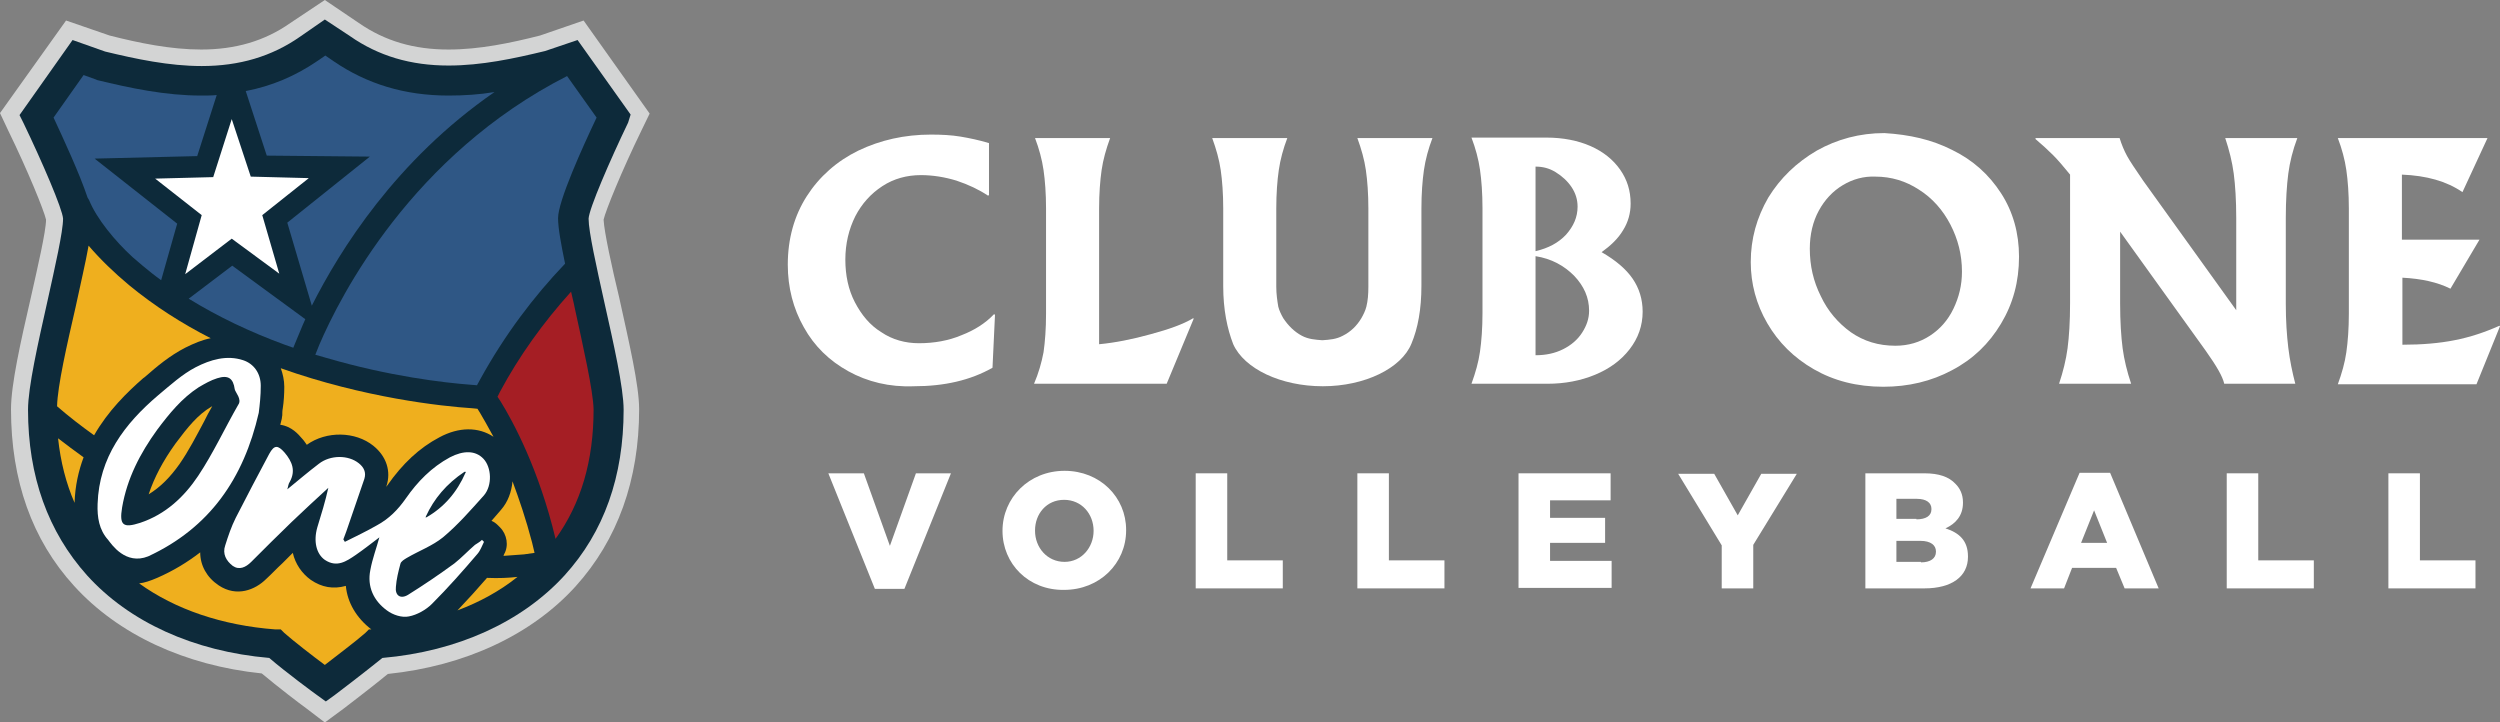 <svg width="218" height="63" viewBox="0 0 218 63" fill="none" xmlns="http://www.w3.org/2000/svg">
<rect x="0" y="0" width="218" height="63" fill="#808080" stroke="none"/>
<path d="M28.325 63L26.666 61.735C26.23 61.429 24.179 59.859 22.826 58.724C16.105 58.026 10.3 55.321 6.459 51.089C2.793 47.075 0.96 41.884 0.96 35.688C0.96 33.551 1.789 29.842 2.706 25.872C3.273 23.341 4.015 20.157 4.015 19.153C3.841 18.368 2.444 14.921 0.698 11.344L0 9.86L5.761 1.789L9.558 3.098C12.133 3.752 14.883 4.319 17.545 4.319C20.512 4.319 23.087 3.578 25.313 2.007L28.325 0L31.293 2.007C33.562 3.578 36.093 4.319 39.105 4.319C41.811 4.319 44.517 3.752 47.092 3.098L50.889 1.789L56.649 9.904L55.951 11.344C54.205 14.921 52.809 18.368 52.634 19.153C52.678 20.2 53.376 23.385 53.987 25.916C54.86 29.886 55.733 33.594 55.733 35.688C55.733 41.84 53.856 47.075 50.19 51.133C46.349 55.365 40.545 58.07 33.824 58.768C32.34 59.99 30.027 61.735 29.983 61.778L28.325 63Z" fill="#D3D4D4"/>
<path d="M54.991 9.991L50.365 3.49L47.528 4.45C44.822 5.105 41.985 5.715 39.105 5.715C35.831 5.715 32.995 4.886 30.507 3.141L28.325 1.702L26.186 3.185C23.698 4.93 20.862 5.759 17.588 5.759C14.752 5.759 11.871 5.148 9.165 4.494L6.328 3.49L1.702 10.035L2.051 10.733C3.666 14.092 5.455 18.237 5.499 19.066C5.499 20.2 4.801 23.254 4.146 26.221C3.317 29.929 2.444 33.769 2.444 35.732C2.444 41.535 4.19 46.377 7.594 50.173C11.26 54.231 16.89 56.805 23.48 57.372C24.833 58.55 27.495 60.513 27.627 60.6L28.412 61.168L29.198 60.6C29.329 60.513 31.947 58.506 33.344 57.372C39.89 56.805 45.52 54.231 49.23 50.173C52.678 46.377 54.38 41.535 54.38 35.732C54.38 33.812 53.507 29.973 52.678 26.265C52.023 23.298 51.325 20.2 51.325 19.066C51.369 18.193 53.158 14.049 54.773 10.689L54.991 9.991Z" fill="#0D2A3A"/>
<path d="M72.231 41.273H75.329L77.599 47.599L79.868 41.273H82.923L78.864 51.351H76.289L72.231 41.273Z" fill="white"/>
<path d="M87.418 46.29C87.418 43.411 89.732 41.055 92.83 41.055C95.929 41.055 98.198 43.367 98.198 46.203V46.247C98.198 49.126 95.885 51.438 92.787 51.438C89.688 51.482 87.418 49.17 87.418 46.29ZM95.362 46.29C95.362 44.807 94.314 43.585 92.787 43.585C91.259 43.585 90.255 44.807 90.255 46.247V46.29C90.255 47.73 91.303 48.995 92.83 48.995C94.314 48.995 95.362 47.73 95.362 46.29Z" fill="white"/>
<path d="M104.265 41.273H107.015V48.864H111.859V51.307H104.265V41.273Z" fill="white"/>
<path d="M118.362 41.273H121.111V48.864H125.956V51.307H118.362V41.273Z" fill="white"/>
<path d="M132.415 41.273H140.445V43.629H135.165V45.156H139.965V47.337H135.165V48.908H140.533V51.264H132.415V41.273Z" fill="white"/>
<path d="M150.134 47.555L146.337 41.316H149.48L151.531 44.938L153.582 41.316H156.681L152.884 47.512V51.307H150.134V47.555Z" fill="white"/>
<path d="M162.704 41.273H167.81C169.076 41.273 169.949 41.578 170.516 42.189C170.909 42.582 171.171 43.105 171.171 43.803V43.847C171.171 44.981 170.516 45.679 169.643 46.072C170.865 46.465 171.607 47.163 171.607 48.515V48.559C171.607 50.26 170.21 51.307 167.81 51.307H162.66V41.273H162.704ZM167.112 45.287C167.941 45.287 168.421 44.981 168.421 44.414V44.37C168.421 43.847 167.985 43.498 167.155 43.498H165.366V45.243H167.112V45.287ZM167.505 49.039C168.334 49.039 168.814 48.69 168.814 48.123V48.079C168.814 47.555 168.377 47.163 167.461 47.163H165.366V48.995H167.505V49.039Z" fill="white"/>
<path d="M181.34 41.229H184.002L188.235 51.307H185.267L184.526 49.519H180.685L179.987 51.307H177.062L181.34 41.229ZM183.74 47.337L182.605 44.501L181.47 47.337H183.74Z" fill="white"/>
<path d="M194.171 41.273H196.92V48.864H201.765V51.307H194.171V41.273Z" fill="white"/>
<path d="M208.268 41.273H211.017V48.864H215.862V51.307H208.268V41.273Z" fill="white"/>
<path d="M73.976 32.373C72.318 31.456 71.008 30.191 70.092 28.533C69.175 26.919 68.695 25.087 68.695 23.08C68.695 20.811 69.263 18.804 70.354 17.103C71.445 15.401 72.972 14.049 74.849 13.132C76.769 12.216 78.864 11.736 81.177 11.736C82.094 11.736 82.967 11.78 83.752 11.911C84.538 12.042 85.367 12.216 86.24 12.478V17.015L86.153 17.059C85.367 16.535 84.451 16.099 83.403 15.75C82.399 15.445 81.352 15.27 80.305 15.27C79.082 15.27 77.948 15.575 76.944 16.23C75.94 16.884 75.155 17.757 74.587 18.848C74.02 19.982 73.714 21.247 73.714 22.643C73.714 23.996 73.976 25.261 74.544 26.352C75.111 27.443 75.853 28.359 76.857 28.97C77.817 29.624 78.952 29.929 80.13 29.929C81.439 29.929 82.705 29.711 83.84 29.231C84.974 28.795 85.935 28.184 86.677 27.399L86.764 27.443L86.546 32.067C84.625 33.158 82.356 33.681 79.694 33.681C77.555 33.769 75.635 33.289 73.976 32.373Z" fill="white"/>
<path d="M90.997 30.715C91.128 29.799 91.215 28.664 91.215 27.355V18.193C91.215 16.884 91.128 15.75 90.997 14.834C90.866 13.918 90.604 12.958 90.255 12.042H96.802C96.453 13.001 96.191 13.918 96.06 14.834C95.929 15.75 95.842 16.884 95.842 18.193V30.017C97.238 29.886 98.766 29.58 100.337 29.144C101.952 28.708 103.174 28.271 104.047 27.748L104.09 27.792L101.734 33.463H90.168C90.561 32.547 90.823 31.631 90.997 30.715Z" fill="white"/>
<path d="M142.366 24.301C142.933 25.13 143.239 26.09 143.239 27.181C143.239 28.402 142.846 29.493 142.104 30.453C141.362 31.413 140.358 32.154 139.092 32.678C137.827 33.202 136.43 33.463 134.946 33.463H128.312C128.662 32.504 128.924 31.587 129.054 30.671C129.185 29.755 129.273 28.62 129.273 27.312V18.15C129.273 16.841 129.185 15.706 129.054 14.79C128.924 13.874 128.662 12.914 128.312 11.998H134.859C136.299 11.998 137.609 12.26 138.7 12.74C139.791 13.22 140.664 13.918 141.275 14.79C141.886 15.663 142.191 16.623 142.191 17.757C142.191 18.586 141.973 19.371 141.537 20.069C141.1 20.811 140.445 21.422 139.66 21.989C140.882 22.687 141.798 23.472 142.366 24.301ZM133.899 21.902C135.034 21.64 135.906 21.16 136.561 20.462C137.216 19.72 137.565 18.935 137.565 18.019C137.565 17.408 137.39 16.841 137.041 16.317C136.692 15.794 136.212 15.357 135.645 15.008C135.077 14.659 134.51 14.528 133.899 14.528V21.902ZM136.299 30.453C136.998 30.104 137.565 29.624 137.958 29.013C138.351 28.402 138.569 27.792 138.569 27.093C138.569 25.959 138.132 24.956 137.259 24.04C136.387 23.167 135.295 22.556 133.899 22.338V30.977C134.815 30.977 135.601 30.802 136.299 30.453Z" fill="white"/>
<path d="M170.254 13.089C172.043 13.961 173.44 15.226 174.487 16.841C175.535 18.455 176.059 20.331 176.059 22.382C176.059 24.563 175.535 26.483 174.487 28.228C173.44 29.973 172.043 31.326 170.21 32.285C168.421 33.245 166.413 33.725 164.231 33.725C161.918 33.725 159.91 33.202 158.165 32.198C156.419 31.195 155.066 29.842 154.106 28.184C153.146 26.526 152.666 24.738 152.666 22.861C152.666 20.811 153.189 18.979 154.193 17.233C155.241 15.532 156.637 14.179 158.426 13.132C160.216 12.129 162.18 11.605 164.318 11.605C166.501 11.736 168.465 12.172 170.254 13.089ZM160.696 16.143C159.823 16.666 159.125 17.408 158.601 18.368C158.077 19.328 157.815 20.462 157.815 21.683C157.815 23.167 158.121 24.519 158.776 25.828C159.387 27.137 160.303 28.184 161.394 28.97C162.529 29.755 163.795 30.148 165.279 30.148C166.413 30.148 167.417 29.842 168.29 29.275C169.163 28.708 169.861 27.922 170.341 26.919C170.821 25.916 171.083 24.868 171.083 23.691C171.083 22.207 170.734 20.855 170.079 19.589C169.425 18.324 168.508 17.277 167.33 16.535C166.195 15.794 164.929 15.401 163.533 15.401C162.529 15.357 161.569 15.619 160.696 16.143Z" fill="white"/>
<path d="M199.321 26.483C199.321 27.966 199.408 29.231 199.539 30.322C199.67 31.413 199.888 32.46 200.15 33.463H193.953C193.822 32.852 193.298 31.936 192.338 30.584L184.875 20.2V26.439C184.875 28.053 184.962 29.362 185.093 30.366C185.224 31.369 185.486 32.416 185.835 33.463H179.55C179.899 32.416 180.161 31.369 180.292 30.366C180.423 29.362 180.51 28.053 180.51 26.439V15.226C179.943 14.528 179.463 13.961 179.027 13.525C178.59 13.089 178.066 12.609 177.499 12.129V12.042H184.831C185.006 12.609 185.224 13.132 185.486 13.612C185.748 14.092 186.228 14.79 186.882 15.75L195 27.05V19.022C195 17.451 194.913 16.143 194.782 15.139C194.651 14.136 194.389 13.089 194.04 12.042H200.325C199.932 13.089 199.67 14.136 199.539 15.139C199.408 16.143 199.321 17.451 199.321 19.022V26.483Z" fill="white"/>
<path d="M204.601 30.715C204.732 29.799 204.82 28.664 204.82 27.355V18.193C204.82 16.884 204.732 15.75 204.601 14.834C204.47 13.918 204.209 12.958 203.859 12.042H216.909L214.727 16.753C213.33 15.794 211.584 15.314 209.446 15.226V20.898H216.211L213.679 25.174C212.544 24.607 211.148 24.301 209.489 24.214V30.06C211.191 30.06 212.719 29.929 214.028 29.668C215.381 29.406 216.691 28.97 217.956 28.402L218 28.446L215.949 33.507H203.859C204.209 32.547 204.47 31.631 204.601 30.715Z" fill="white"/>
<path d="M115.35 33.681C119.016 33.681 122.202 32.111 123.075 29.973C123.643 28.62 123.948 26.963 123.948 24.912V18.193C123.948 16.884 124.035 15.75 124.166 14.834C124.297 13.918 124.559 12.958 124.908 12.042H118.362C118.711 13.001 118.973 13.918 119.104 14.834C119.235 15.75 119.322 16.884 119.322 18.193V24.999C119.322 25.654 119.278 26.221 119.147 26.744C119.06 27.093 118.885 27.442 118.711 27.748C118.318 28.402 117.794 28.926 117.096 29.275C116.529 29.58 115.961 29.624 115.307 29.668C114.696 29.624 114.085 29.58 113.517 29.275C112.863 28.926 112.339 28.402 111.902 27.748C111.728 27.442 111.553 27.093 111.466 26.744C111.379 26.221 111.291 25.654 111.291 24.999V18.193C111.291 16.884 111.379 15.75 111.51 14.834C111.641 13.918 111.902 12.958 112.252 12.042H105.705C106.054 13.001 106.316 13.918 106.447 14.834C106.578 15.75 106.665 16.884 106.665 18.193V24.956C106.665 27.006 107.014 28.664 107.538 30.017C108.498 32.154 111.684 33.681 115.35 33.681Z" fill="white"/>
<path d="M27.845 30.06L27.496 30.933L28.412 31.195C33.911 32.809 38.712 33.376 41.069 33.551L41.593 33.594L41.854 33.114C44.036 29.144 46.568 25.828 49.274 22.992C48.925 21.291 48.663 19.895 48.663 19.022C48.663 17.539 50.801 12.827 52.023 10.253L49.448 6.632C35.919 13.525 29.678 25.785 27.845 30.06Z" fill="#2F5785"/>
<path d="M29.067 5.323L28.369 4.843L27.67 5.323C25.75 6.632 23.699 7.504 21.429 7.94L23.262 13.569L32.253 13.656L25.052 19.415L27.19 26.657C29.634 21.814 34.522 13.961 43.12 8.028C41.811 8.246 40.458 8.333 39.105 8.333C35.308 8.333 31.991 7.33 29.067 5.323Z" fill="#2F5785"/>
<path d="M11.566 22.425C11.566 22.425 13.05 23.734 14.053 24.432L15.45 19.502L8.249 13.83L17.196 13.612L18.898 8.289C18.461 8.333 18.025 8.333 17.545 8.333C14.402 8.333 11.347 7.679 8.467 6.981L8.38 6.937L7.289 6.544L4.67 10.253C5.543 12.129 6.939 15.139 7.638 17.233C7.681 17.321 7.725 17.364 7.769 17.451C8.423 19.066 10.038 21.029 11.566 22.425Z" fill="#2F5785"/>
<path d="M16.454 26.046C18.941 27.573 21.735 28.926 24.833 30.06L25.575 30.322L25.881 29.58C26.099 29.1 26.317 28.49 26.623 27.835L20.251 23.167L16.454 26.046Z" fill="#2F5785"/>
<path d="M50.103 26.788C50.016 26.308 49.885 25.872 49.797 25.436C47.353 28.141 45.258 31.064 43.6 34.161L43.382 34.598L43.644 34.99C44.778 36.823 47.004 40.968 48.444 46.988C50.67 43.891 51.761 40.182 51.761 35.688C51.718 34.031 50.845 30.191 50.103 26.788Z" fill="#A51E24"/>
<path d="M41.854 35.994L41.636 35.645L41.2 35.601C38.494 35.427 31.729 34.685 24.484 32.111C24.659 32.591 24.79 33.158 24.79 33.725C24.79 34.38 24.746 35.034 24.659 35.601C24.615 35.819 24.615 36.037 24.615 36.212C24.615 36.299 24.571 36.386 24.571 36.517C24.528 36.692 24.484 36.866 24.44 37.041C25.444 37.172 26.055 37.913 26.317 38.219C26.492 38.393 26.623 38.611 26.753 38.786C28.456 37.564 30.987 37.608 32.558 38.873C33.693 39.789 34.129 41.098 33.693 42.407C33.693 42.451 33.693 42.451 33.649 42.495C33.693 42.451 33.736 42.364 33.78 42.32C35.09 40.444 36.573 39.048 38.319 38.132C40.021 37.215 41.723 37.215 43.033 38.088C42.509 37.128 42.116 36.43 41.854 35.994Z" fill="#EFAF1E"/>
<path d="M7.289 39.877C6.547 39.353 5.805 38.786 5.063 38.219C5.281 40.269 5.761 42.145 6.503 43.847C6.547 42.364 6.852 41.055 7.289 39.877Z" fill="#EFAF1E"/>
<path d="M15.319 38.655C14.184 40.226 13.443 41.666 12.962 43.105C13.966 42.494 14.839 41.622 15.668 40.444C16.454 39.309 17.108 38.044 17.807 36.735C18.025 36.299 18.243 35.863 18.505 35.427C18.462 35.427 18.462 35.47 18.418 35.47C17.239 36.168 16.367 37.259 15.319 38.655Z" fill="#EFAF1E"/>
<path d="M12.482 32.983L12.657 32.852C13.704 31.936 14.795 31.02 16.148 30.322C16.934 29.929 17.676 29.624 18.374 29.493C15.886 28.228 13.486 26.701 11.26 24.868C9.951 23.778 8.773 22.643 7.725 21.422C7.463 22.905 7.027 24.738 6.59 26.788C5.848 30.017 5.019 33.638 4.976 35.427C6.023 36.343 7.114 37.172 8.205 37.957C9.427 35.819 11.086 34.205 12.482 32.983Z" fill="#EFAF1E"/>
<path d="M44.691 41.971C44.604 42.887 44.299 43.76 43.688 44.458C43.426 44.763 43.164 45.069 42.858 45.418C43.077 45.505 43.251 45.636 43.426 45.81L43.6 45.985C44.211 46.596 44.386 47.599 43.95 48.341C43.95 48.384 43.906 48.428 43.906 48.472C44.604 48.428 45.215 48.384 45.695 48.341L46.612 48.21L46.394 47.294C45.87 45.287 45.259 43.498 44.691 41.971Z" fill="#EFAF1E"/>
<path d="M24.485 54.885L24.79 55.19C25.576 55.889 27.321 57.241 28.325 57.983C29.329 57.197 31.075 55.889 31.86 55.19L32.166 54.885H32.384C31.075 53.882 30.289 52.529 30.158 51.089C29.067 51.395 28.063 51.22 27.103 50.566C26.317 49.999 25.75 49.17 25.532 48.21C25.226 48.515 24.921 48.821 24.615 49.126C24.135 49.562 23.699 50.042 23.219 50.478C22.259 51.438 20.644 52.093 19.073 51.046C18.025 50.348 17.458 49.3 17.458 48.166C16.323 49.039 15.101 49.781 13.704 50.391C13.094 50.653 12.57 50.828 12.133 50.871C15.276 53.14 19.378 54.536 24.004 54.885H24.485Z" fill="#EFAF1E"/>
<path d="M42.466 50.391C41.636 51.351 40.764 52.311 39.891 53.227C41.855 52.486 43.6 51.526 45.128 50.304C44.386 50.391 43.513 50.435 42.466 50.391Z" fill="#EFAF1E"/>
<path d="M22.564 35.994C21.255 41.709 18.287 46.028 12.919 48.515C10.955 49.3 9.733 47.468 9.427 47.075C8.642 46.203 8.467 45.112 8.511 43.934C8.642 39.877 10.867 36.954 13.791 34.467C14.839 33.594 15.886 32.634 17.065 32.023C18.33 31.369 19.771 30.933 21.211 31.413C22.127 31.718 22.738 32.547 22.738 33.638C22.738 34.51 22.651 35.296 22.564 35.994ZM20.469 33.943C20.338 32.983 19.902 32.678 18.941 32.983C18.374 33.158 17.85 33.463 17.327 33.769C15.843 34.728 14.752 36.081 13.704 37.477C12.22 39.528 11.086 41.709 10.649 44.24C10.387 45.81 10.736 46.072 12.22 45.592C14.446 44.85 16.061 43.323 17.283 41.491C18.592 39.528 19.596 37.346 20.774 35.296C21.124 34.816 20.513 34.205 20.469 33.943Z" fill="white"/>
<path d="M41.418 47.512C40.807 48.035 40.24 48.646 39.629 49.126C38.319 50.086 36.966 51.002 35.57 51.875C34.915 52.267 34.435 51.918 34.522 51.177C34.566 50.522 34.74 49.824 34.915 49.17C34.959 48.952 35.264 48.777 35.482 48.646C36.53 48.035 37.708 47.599 38.625 46.857C39.934 45.767 41.069 44.458 42.203 43.193C42.946 42.32 42.858 40.749 42.16 40.008C41.462 39.266 40.414 39.266 39.236 39.877C37.621 40.749 36.399 42.014 35.395 43.454C34.697 44.458 33.911 45.243 32.864 45.81C31.947 46.334 31.031 46.77 30.071 47.25C30.027 47.163 29.983 47.119 29.94 47.032C30.027 46.814 30.114 46.552 30.201 46.334C30.725 44.807 31.249 43.28 31.773 41.753C31.947 41.186 31.729 40.749 31.293 40.4C30.376 39.659 28.805 39.659 27.801 40.444C26.885 41.142 26.012 41.884 25.052 42.669C25.139 42.407 25.139 42.189 25.27 42.014C25.794 41.055 25.488 40.269 24.833 39.484C24.222 38.786 23.917 38.786 23.48 39.571C22.477 41.447 21.516 43.28 20.556 45.156C20.163 45.941 19.902 46.727 19.64 47.555C19.378 48.297 19.727 48.908 20.294 49.344C20.862 49.737 21.429 49.475 21.909 48.995C23.088 47.817 24.266 46.639 25.444 45.505C26.492 44.501 27.539 43.541 28.63 42.538C28.369 43.716 28.019 44.85 27.67 45.985C27.321 47.206 27.583 48.297 28.325 48.821C29.372 49.519 30.201 48.952 31.031 48.384C31.729 47.904 32.384 47.381 33.082 46.857C32.82 47.817 32.471 48.733 32.296 49.693C31.991 51.177 32.602 52.398 33.737 53.227C34.26 53.62 35.046 53.882 35.657 53.751C36.355 53.62 37.141 53.184 37.665 52.66C39.061 51.264 40.37 49.781 41.636 48.297C41.898 47.992 42.029 47.599 42.203 47.25C42.16 47.206 42.073 47.119 42.029 47.075C41.811 47.294 41.593 47.381 41.418 47.512ZM37.141 45.025C37.839 43.498 38.93 42.189 40.501 41.142C40.545 41.142 40.545 41.142 40.589 41.142C40.632 41.142 40.632 41.186 40.589 41.229C39.847 42.931 38.712 44.24 37.184 45.112H37.141H37.097C37.141 45.069 37.141 45.025 37.141 45.025Z" fill="white"/>
<path d="M26.928 15.532L22.869 18.76L24.353 23.865L20.207 20.811L16.148 23.909L17.589 18.76L13.53 15.575L18.592 15.445L20.207 10.384L21.866 15.401L26.928 15.532Z" fill="white"/>
</svg>
